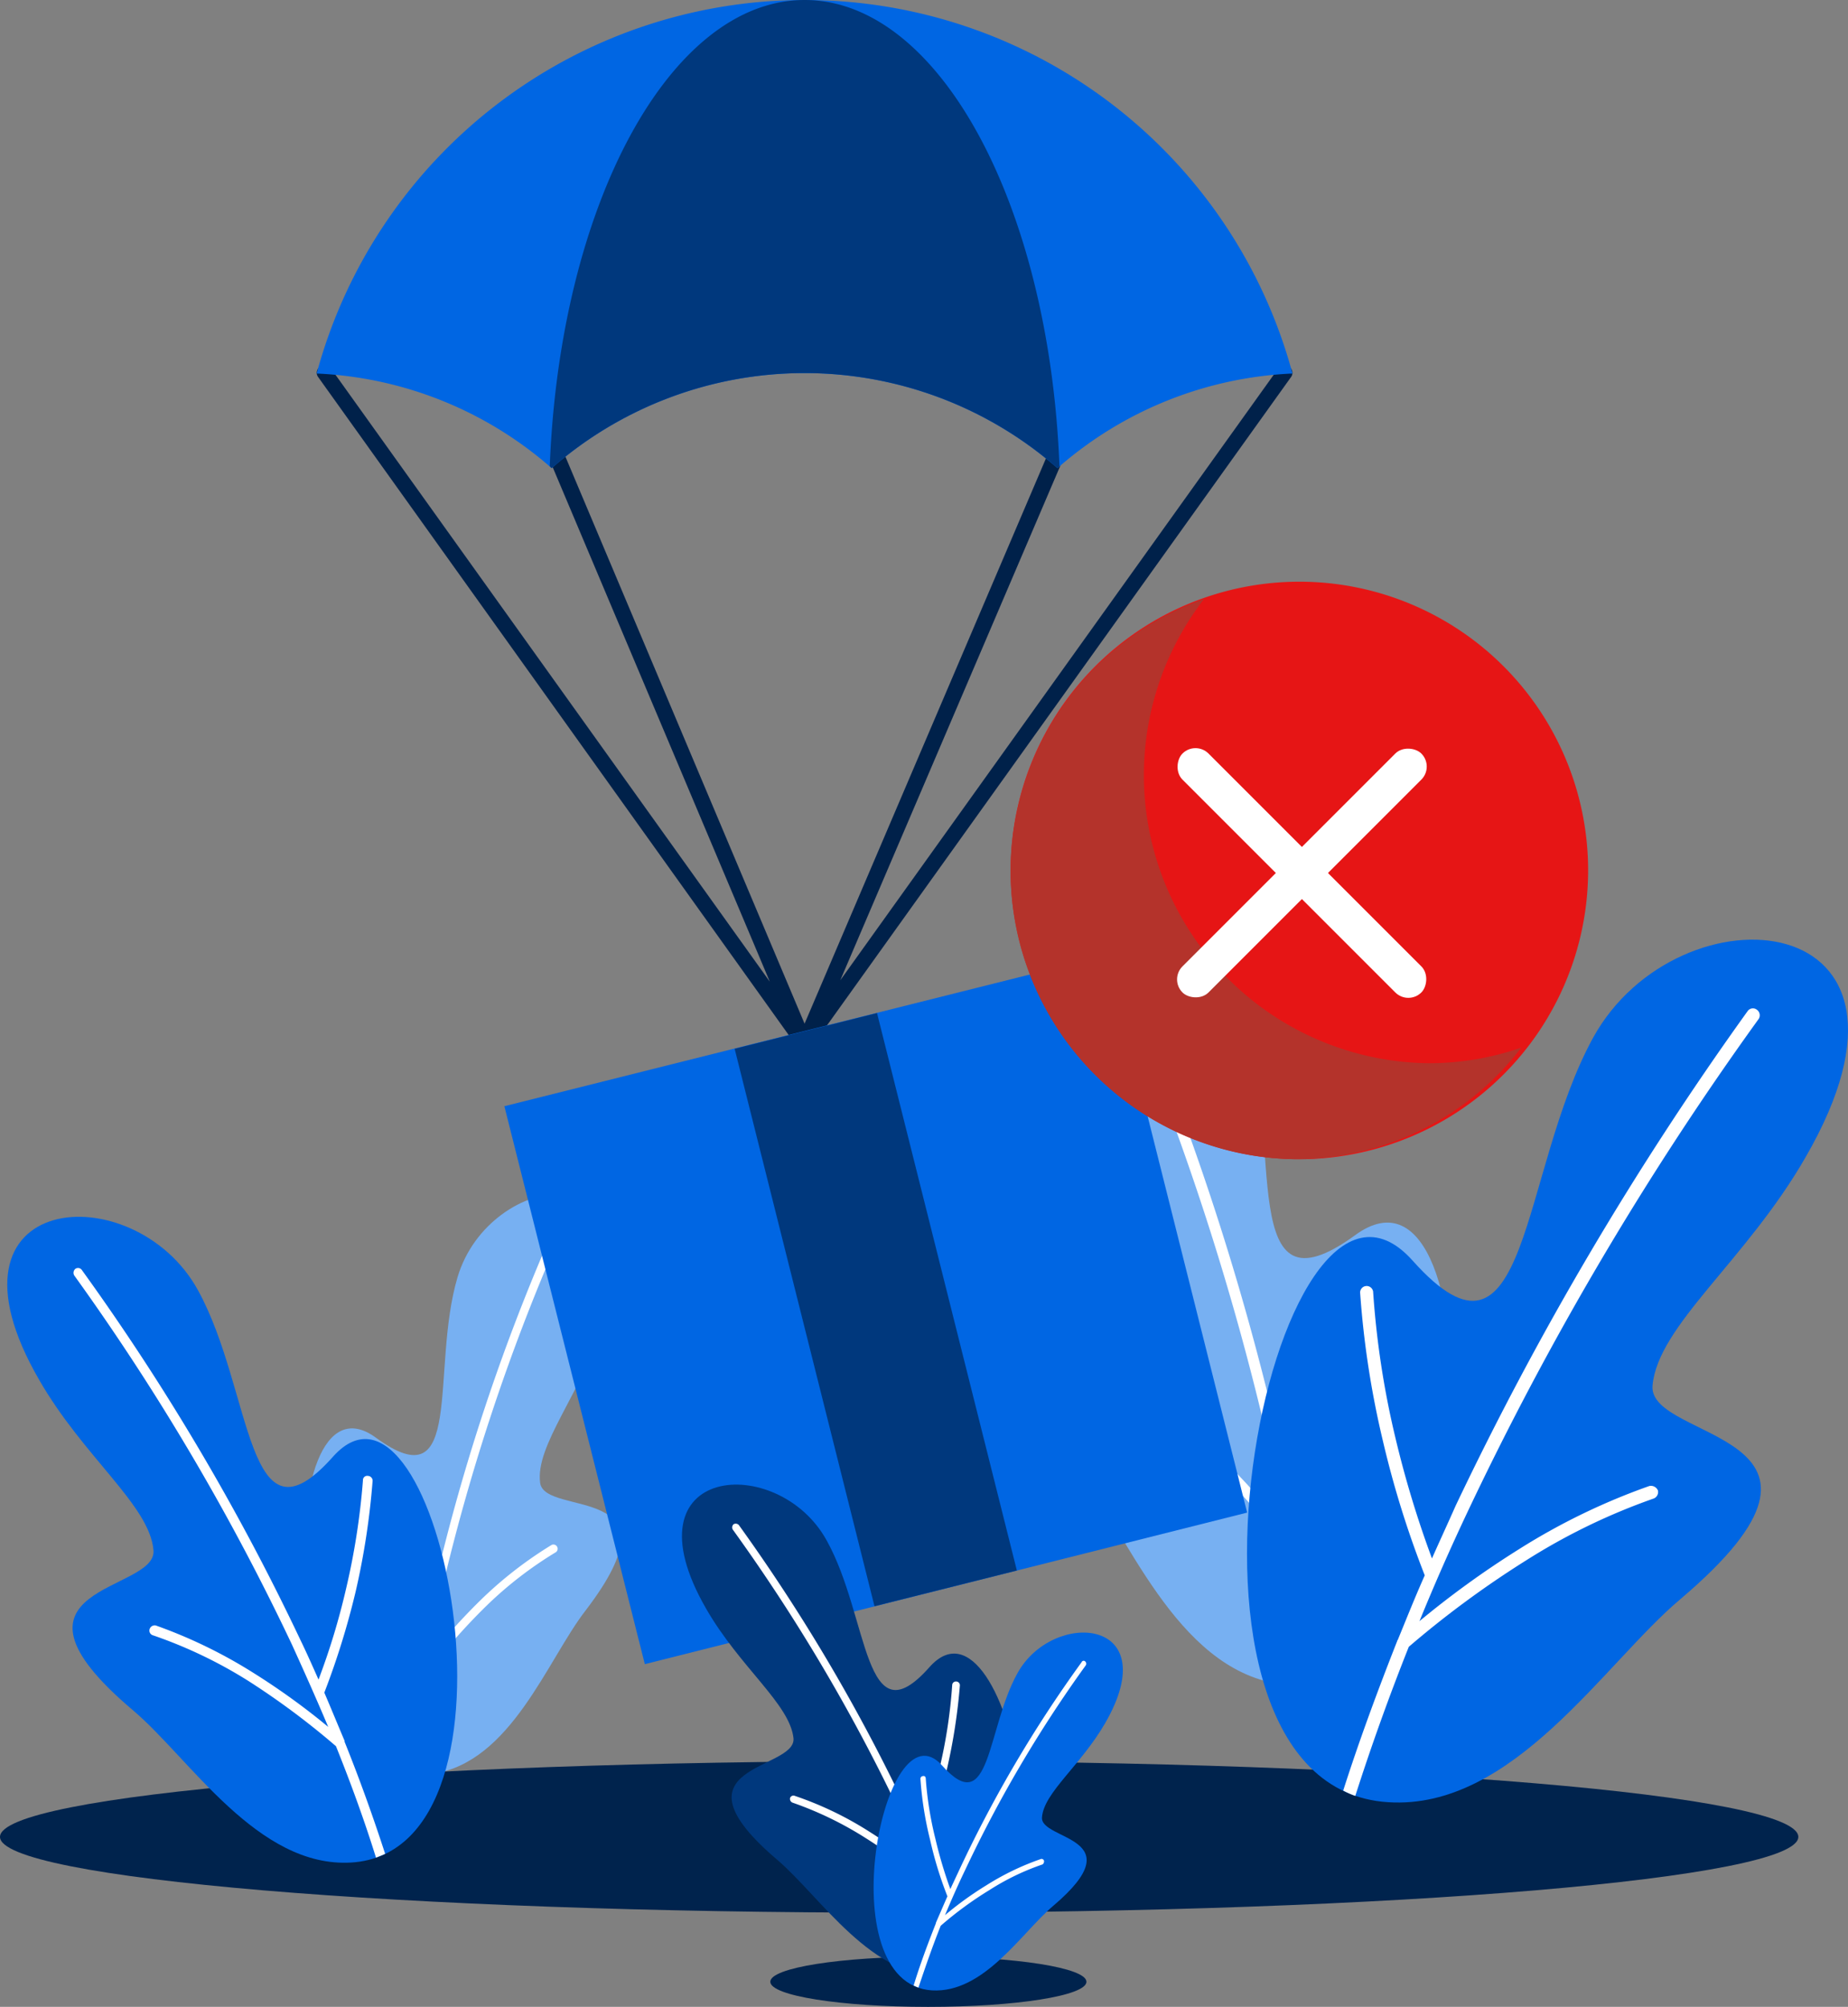 <svg xmlns="http://www.w3.org/2000/svg" width="256" height="277.997" viewBox="0 0 256 277.997"><rect x="0" y="0" width="256" height="277.997" fill="#808080" stroke="none"/><defs><style>.a{fill:#00214a;}.b{fill:#0066e3;}.b,.c,.d,.e,.f{fill-rule:evenodd;}.c,.g{fill:#00387d;}.d{fill:#77b0f2;}.e,.j{fill:#fff;}.f{fill:#00234d;}.h{fill:#e61515;}.i{fill:#b4332b;}</style></defs><g transform="translate(-556 -163.42)"><g transform="translate(537.637 113.209)"><path class="a" d="M22.877,56.8a.984.984,0,0,1,.264-1.409,1.143,1.143,0,0,1,1.541.264l60.767,84.909L54.837,68.024a.943.943,0,0,1,.6-1.338,1.2,1.2,0,0,1,1.47.608l33.359,79.089,33.694-78.9a1.153,1.153,0,0,1,1.409-.527,1.024,1.024,0,0,1,.669,1.338L95.213,140.37l60.645-84.716a1.13,1.13,0,0,1,1.531-.264.985.985,0,0,1,.274,1.409L91.2,149.658v.071h0l-.061.061h0v.071h-.071v.071h-.061l-.071.061h0c-.061.071-.132.071-.2.132h-.193v.071h-.477L90,150.125h-.2v-.061h-.132v-.071H89.6v-.061h-.132v-.071h-.071v-.071h0l-.061-.061Z" transform="translate(39.552 45.63)"/><path class="b" d="M90.28,50.211a69.991,69.991,0,0,1,67.591,51.742,52.806,52.806,0,0,0-32.558,13.11,53.174,53.174,0,0,0-70.065,0,52.806,52.806,0,0,0-32.558-13.11A70,70,0,0,1,90.28,50.211Z" transform="translate(39.538)"/><path class="c" d="M96.476,114.79l-.274.274a53.174,53.174,0,0,0-70.065,0l-.264-.274c1.4-36.168,16.649-64.579,35.3-64.579s33.9,28.411,35.306,64.579Z" transform="translate(68.648)"/><path class="d" d="M67.169,169.956c29.151,4.411,30.348-76.615,10.565-62.176-16.517,12.036-9.967-12.634-15.118-29.75-5.881-19.721-37.506-24.071-27,8.426,4.208,13.171,12.634,22.662,11.762,29.618-.872,6.55-26.809-.406-8.355,23.666,7.017,9.1,13.77,28.016,28.148,30.216Z" transform="translate(128.373 113.517)"/><path class="e" d="M60.554,162.726a12.427,12.427,0,0,0,1.47-.264c-.6-6.094-1.409-12.178-2.474-18.393v-.061c-.466-2.677-.933-5.354-1.47-8.031a131.8,131.8,0,0,0,8.091-14.368,111.764,111.764,0,0,0,6.145-16.183.714.714,0,0,0-.466-.933.8.8,0,0,0-1,.527A102.828,102.828,0,0,1,64.762,121a125.193,125.193,0,0,1-7.148,12.837c-.406-2.2-.872-4.34-1.409-6.55A376.043,376.043,0,0,0,35.215,63.905a.753.753,0,0,0-1-.4.718.718,0,0,0-.406,1,373.9,373.9,0,0,1,20.928,63.109q1.612,6.92,2.809,13.638a111.15,111.15,0,0,0-9.562-10.555,70.475,70.475,0,0,0-13.3-10.373.686.686,0,0,0-1,.2.761.761,0,0,0,.274,1.075,72.923,72.923,0,0,1,12.969,10.16,108.609,108.609,0,0,1,11.164,12.7c1,6.145,1.866,12.228,2.474,18.251Z" transform="translate(138.933 120.818)"/><path class="f" d="M142.928,74.271c68.787,0,124.555,4.684,124.555,10.494,0,5.749-55.768,10.5-124.555,10.5S18.363,90.515,18.363,84.766c0-5.81,55.768-10.494,124.565-10.494Z" transform="translate(0 219.899)"/><path class="b" d="M54.942,182.531c-35.032-2.21-16.051-96.874,3.407-75.013,16.183,18.109,14.773-12.239,25-30.9C95.186,55.167,133.1,58.037,112.768,93.2c-8.223,14.317-20.452,23.27-21.192,31.625-.669,7.828,31.362,6.287,3.813,29.618-10.495,8.832-23.128,29.222-40.447,28.087Z" transform="translate(155.709 117.327)"/><path class="e" d="M38.387,173.086a11.436,11.436,0,0,1-1.673-.74c2.2-6.885,4.745-13.77,7.483-20.725,0-.061,0-.061.071-.132,1.207-2.94,2.4-5.952,3.742-8.953a135.4,135.4,0,0,1-5.82-18.718,126.35,126.35,0,0,1-3.133-20.462.905.905,0,0,1,1.8-.132,121.919,121.919,0,0,0,3.072,20.188,143.071,143.071,0,0,0,5.08,16.781c1.065-2.413,2.21-4.877,3.275-7.29A444.783,444.783,0,0,1,92.735,64.379a.89.89,0,0,1,1.278-.2.942.942,0,0,1,.264,1.267A433.687,433.687,0,0,0,53.961,133.7c-2.4,5.08-4.614,10.1-6.682,15.179a126.739,126.739,0,0,1,13.77-9.957A89.571,89.571,0,0,1,79.1,130.165a1.048,1.048,0,0,1,1.207.6A.961.961,0,0,1,79.7,131.9a86.351,86.351,0,0,0-17.643,8.558A135.138,135.138,0,0,0,45.8,152.431q-4.107,10.327-7.412,20.654Z" transform="translate(167.721 125.9)"/><path class="d" d="M40.374,146.861c-21.8,3.275-22.662-57.37-7.889-46.541,12.37,9.034,7.483-9.42,11.3-22.256C48.191,63.29,71.867,60.015,64.04,84.35c-3.143,9.886-9.491,16.974-8.821,22.2.6,4.877,20.056-.274,6.287,17.714-5.283,6.824-10.3,20.989-21.131,22.6Z" transform="translate(37.965 149.053)"/><path class="e" d="M32.023,141.447c-.406-.061-.811-.132-1.146-.193.477-4.553,1.075-9.1,1.876-13.78v-.061c.335-2.008.669-4.015,1.075-6.023a88.142,88.142,0,0,1-6.023-10.7,79.517,79.517,0,0,1-4.674-12.167.594.594,0,0,1,.4-.669.623.623,0,0,1,.74.406,77.117,77.117,0,0,0,4.543,11.965,92.2,92.2,0,0,0,5.354,9.562c.324-1.6.659-3.214,1.065-4.877A281.218,281.218,0,0,1,50.944,67.438a.611.611,0,0,1,.8-.264.56.56,0,0,1,.264.73A282.928,282.928,0,0,0,36.3,115.175c-.74,3.407-1.48,6.814-2.079,10.231a89.458,89.458,0,0,1,7.159-7.96,55.372,55.372,0,0,1,9.957-7.757.587.587,0,0,1,.6,1,53.34,53.34,0,0,0-9.754,7.554,83.355,83.355,0,0,0-8.355,9.562c-.811,4.543-1.409,9.156-1.8,13.638Z" transform="translate(43.446 154.528)"/><path class="b" d="M66.136,156.282c26.272-1.673,12.036-72.539-2.545-56.224-12.1,13.638-11.032-9.1-18.718-23.068C36.052,60.939,7.63,63.078,22.88,89.421c6.145,10.7,15.311,17.389,15.838,23.6.537,5.881-23.463,4.745-2.809,22.2,7.828,6.621,17.258,21.861,30.226,21.06Z" transform="translate(0.907 151.932)"/><path class="e" d="M61.27,149.214c.466-.2.872-.335,1.267-.537-1.673-5.141-3.539-10.363-5.617-15.514v-.132c-.933-2.2-1.866-4.482-2.809-6.682a108.927,108.927,0,0,0,4.35-14.043A103.686,103.686,0,0,0,60.8,96.995a.675.675,0,0,0-.669-.669.584.584,0,0,0-.669.608,98.624,98.624,0,0,1-2.342,15.037,97.018,97.018,0,0,1-3.812,12.573c-.8-1.8-1.6-3.61-2.474-5.415A325.99,325.99,0,0,0,20.549,67.844a.649.649,0,0,0-.933-.193.716.716,0,0,0-.132.933A326.037,326.037,0,0,1,49.64,119.728c1.734,3.812,3.407,7.554,5.009,11.367a97.28,97.28,0,0,0-10.363-7.483,68.109,68.109,0,0,0-13.506-6.56.733.733,0,0,0-.862.477.68.68,0,0,0,.4.862,63.523,63.523,0,0,1,13.3,6.358,106.457,106.457,0,0,1,12.107,9.024c2.068,5.151,3.944,10.292,5.546,15.443Z" transform="translate(9.18 158.33)"/><path class="b" d="M25.254,84.186,108.76,63.26l19.388,77.22L44.71,161.473Z" transform="translate(62.979 119.261)"/><rect class="g" width="20.334" height="79.617" transform="translate(120.132 195.489) rotate(-14.083)"/><path class="f" d="M50.748,76.942c-12.036,0-21.861,1.531-21.861,3.478S38.712,83.9,50.748,83.9c12.107,0,21.932-1.541,21.932-3.478s-9.825-3.478-21.932-3.478Z" transform="translate(96.185 244.311)"/><path class="c" d="M63.921,138.488c20-1.207,9.156-55.159-1.937-42.728-9.156,10.363-8.355-6.946-14.246-17.511-6.682-12.239-28.279-10.636-16.71,9.43,4.684,8.152,11.63,13.232,12.107,17.977.324,4.482-17.856,3.549-2.21,16.852,5.952,5.08,13.171,16.649,23,15.98Z" transform="translate(85.152 185.371)"/><path class="e" d="M60.254,133.141l1-.406c-1.267-3.944-2.738-7.889-4.279-11.833a.063.063,0,0,1-.061-.071c-.669-1.663-1.409-3.407-2.139-5.08a82.871,82.871,0,0,0,3.336-10.7,80.672,80.672,0,0,0,1.8-11.63.525.525,0,0,0-.527-.537.517.517,0,0,0-.537.466,70.487,70.487,0,0,1-1.744,11.508,91.84,91.84,0,0,1-2.87,9.552c-.6-1.4-1.267-2.8-1.876-4.137A251.371,251.371,0,0,0,29.3,71.229a.584.584,0,0,0-.73-.132.6.6,0,0,0-.132.73,250.465,250.465,0,0,1,23,38.845c1.338,2.94,2.606,5.82,3.813,8.69a80.382,80.382,0,0,0-7.889-5.678,47.4,47.4,0,0,0-10.3-4.948.5.5,0,0,0-.669.264.556.556,0,0,0,.335.669,48.573,48.573,0,0,1,10.1,4.887,78.474,78.474,0,0,1,9.227,6.814c1.541,3.944,2.94,7.828,4.208,11.772Z" transform="translate(91.424 190.251)"/><path class="b" d="M38.385,122.081c-14.51-.933-6.621-40.183,1.4-31.149,6.753,7.554,6.155-5.09,10.434-12.776C55.1,69.264,70.812,70.4,62.386,85.041c-3.407,5.891-8.487,9.633-8.761,13.04-.335,3.275,12.969,2.606,1.541,12.3-4.35,3.681-9.562,12.107-16.781,11.7Z" transform="translate(109.085 203.846)"/><path class="e" d="M31.514,118.169c-.264-.071-.466-.2-.669-.274.872-2.87,1.947-5.749,3.082-8.619v-.071c.527-1.207,1.065-2.474,1.6-3.671a52.492,52.492,0,0,1-2.4-7.828,48.375,48.375,0,0,1-1.338-8.426.366.366,0,0,1,.335-.4c.264-.071.4.132.4.335a48.69,48.69,0,0,0,1.338,8.355,61.131,61.131,0,0,0,2.068,6.956l1.409-3.011A176.2,176.2,0,0,1,54.115,73.1a.3.3,0,0,1,.466-.132.431.431,0,0,1,.132.537A178.157,178.157,0,0,0,38,101.854c-1,2.069-1.937,4.208-2.809,6.287a47.016,47.016,0,0,1,5.749-4.147,36.29,36.29,0,0,1,7.483-3.61.355.355,0,0,1,.477.193.518.518,0,0,1-.2.537,33.892,33.892,0,0,0-7.351,3.549,49.956,49.956,0,0,0-6.753,4.948c-1.146,2.87-2.139,5.749-3.082,8.558Z" transform="translate(114.081 207.363)"/></g><g transform="translate(0 -0.344)"><path class="h" d="M40,80A40,40,0,1,1,80,40,40.046,40.046,0,0,1,40,80Z" transform="translate(696 244.344)"/><path class="i" d="M58,78.209A39.9,39.9,0,0,1,26.809,13.884,39.92,39.92,0,0,0,39.548,91.507,39.347,39.347,0,0,0,70.743,76.046,39,39,0,0,1,58,78.209Z" transform="translate(696 232.837)"/></g><g transform="translate(-26.933 -5.433)"><rect class="j" width="46.799" height="5.105" rx="2.553" transform="translate(744.933 304.525) rotate(-45)"/><rect class="j" width="46.799" height="5.105" rx="2.553" transform="translate(748.543 271.433) rotate(45)"/></g></g></svg>